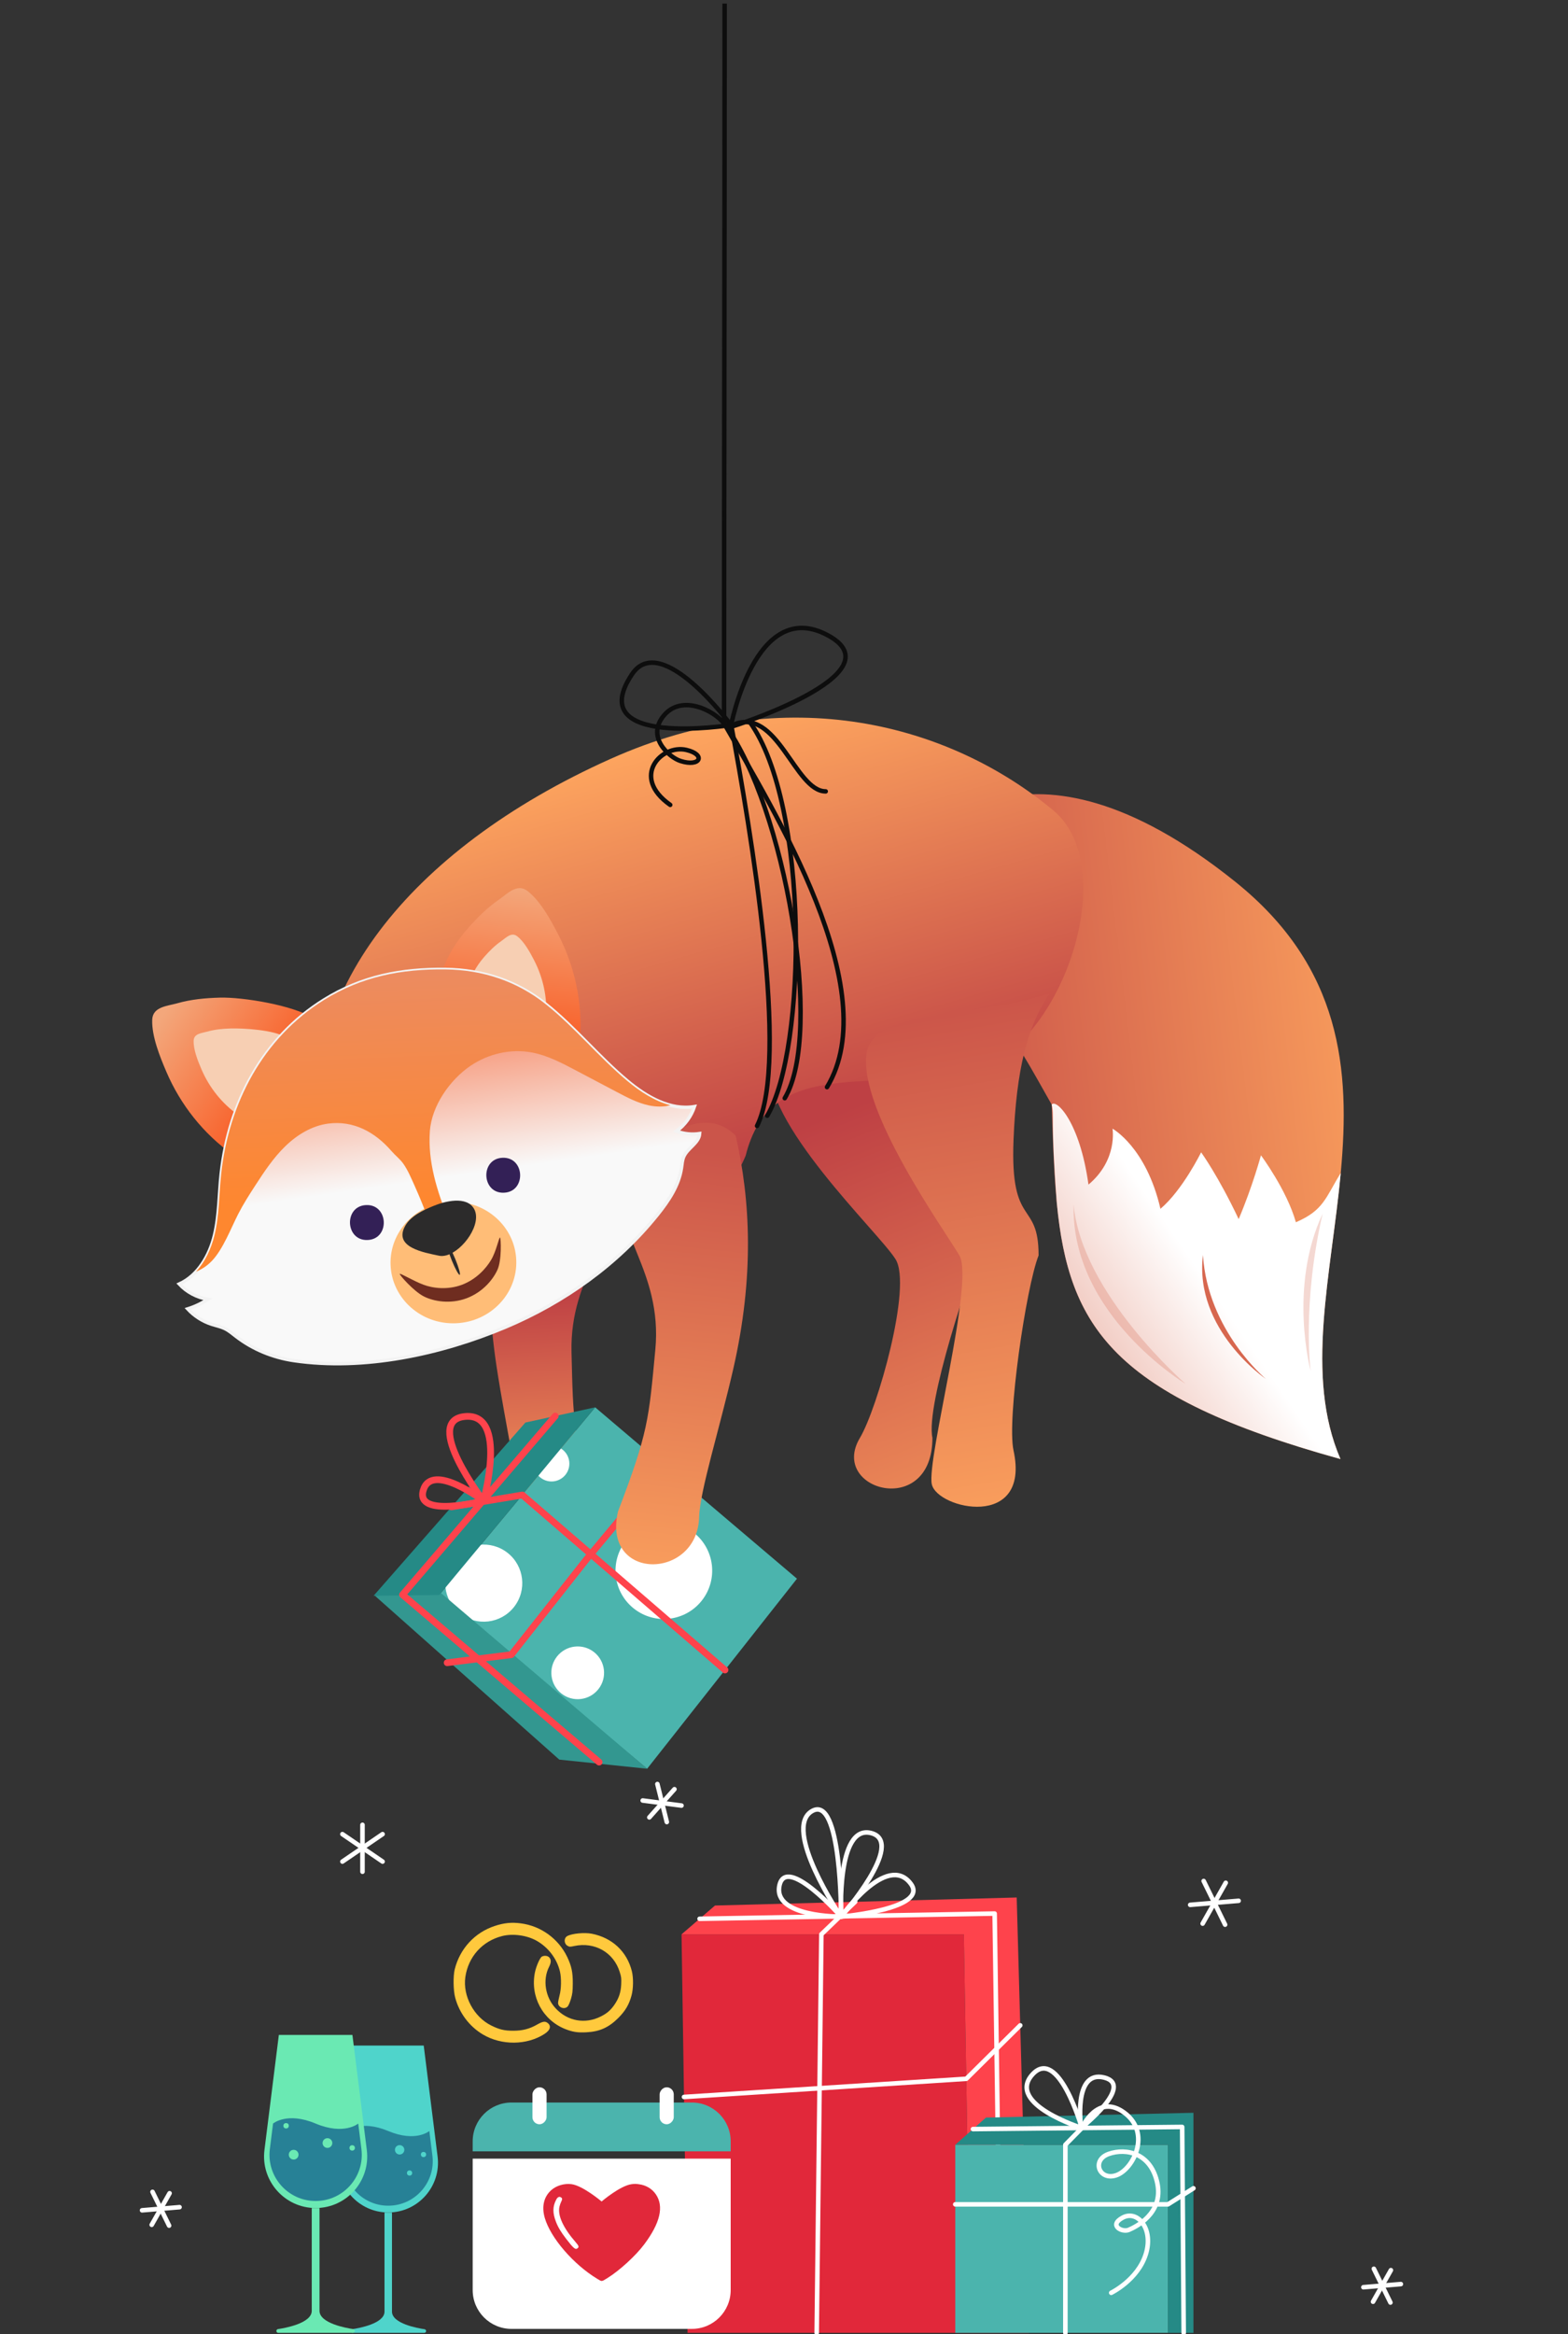 <svg width="404" height="601" viewBox="0 0 404 601" fill="none" xmlns="http://www.w3.org/2000/svg">
<rect x="0" y="0" width="404" height="601" fill="#333333" stroke="none"/>
<path d="M246.863 287.544C247.962 268.229 251.34 256.623 257.885 247.545C235.477 254.775 200.186 260.958 198.343 273.371C196.039 288.886 226.378 317.241 230.741 324.24C235.103 331.24 225.996 362.856 221.568 370.235C213.475 383.724 240.242 391.146 240.242 370.235C238.407 361.803 249.879 327.513 253.651 318.744C257.422 309.975 245.489 311.688 246.863 287.544Z" fill="url(#paint0_linear_3755_6951)"/>
<path fill-rule="evenodd" clip-rule="evenodd" d="M318.275 227.047C373.247 271.14 326.787 332.742 345.372 375.692C272.81 355.644 272.628 333.044 270.965 284.419C261.503 267.846 251.897 247.711 227.904 243.868C227.856 239.233 238.659 217.113 238.659 217.113C238.659 217.113 263.303 182.955 318.275 227.047Z" fill="url(#paint1_linear_3755_6951)"/>
<path fill-rule="evenodd" clip-rule="evenodd" d="M345.446 302.048C343.005 328.245 336.11 354.285 345.373 375.692C286.786 359.505 275.384 341.654 272.29 309.785C270.634 287.879 271.693 287.358 270.966 284.419C272.097 282.876 278.193 288.746 280.45 305.03C288.063 298.624 286.642 290.627 286.642 290.627C286.642 290.627 295.327 295.373 298.991 311.26C304.672 306.48 309.473 296.715 309.473 296.715C309.473 296.715 313.885 302.775 319.147 313.917C322.741 305.454 324.889 297.488 324.889 297.488C324.889 297.488 331.555 306.43 333.889 314.724C341.081 311.625 341.518 308.398 345.446 302.048Z" fill="url(#paint2_linear_3755_6951)"/>
<path fill-rule="evenodd" clip-rule="evenodd" d="M309.942 323.169C311.184 342.707 326.167 355.076 326.167 355.076C326.167 355.076 307.615 342.443 309.942 323.169Z" fill="#D7674F"/>
<path opacity="0.254" fill-rule="evenodd" clip-rule="evenodd" d="M340.784 312.507C335.438 335.637 337.686 353.016 337.686 353.016C337.686 353.016 331.894 331.425 340.784 312.507Z" fill="#D7674F"/>
<path opacity="0.254" fill-rule="evenodd" clip-rule="evenodd" d="M276.621 310.168C278.667 333.127 305.463 356.324 305.463 356.324C305.463 356.324 275.847 338.496 276.621 310.168Z" fill="#D7674F"/>
<path d="M133.792 389.984C134.061 383.461 130.269 367.184 127.948 351.906C124.32 328.031 126.56 308.652 131.225 292.609C140.951 283.574 154.685 298.25 157.181 307.238C160.303 318.474 146.74 327.837 147.252 348.214C147.7 366.101 147.577 369.224 153.656 389.941C156.428 408.009 133.127 406.085 133.792 389.984Z" fill="url(#paint3_linear_3755_6951)"/>
<path d="M153.347 362.377L205.341 406.502L166.737 455.441L113.184 410.7L153.347 362.377Z" fill="#4BB4AD"/>
<circle cx="6.795" cy="6.795" r="6.795" transform="matrix(-0.619 0.785 0.785 0.619 147.719 421.2)" fill="white"/>
<circle cx="12.458" cy="12.458" r="12.458" transform="matrix(-0.619 0.785 0.785 0.619 168.976 386.937)" fill="white"/>
<circle cx="4.591" cy="4.591" r="4.591" transform="matrix(-0.619 0.785 0.785 0.619 141.346 370.434)" fill="white"/>
<circle cx="9.931" cy="9.931" r="9.931" transform="matrix(-0.619 0.785 0.785 0.619 122.989 393.706)" fill="white"/>
<path d="M96.559 410.868L144.104 453.093L166.739 455.44L113.032 409.693L96.559 410.868Z" fill="#339790"/>
<path d="M135.369 366.293L153.347 362.378L113.185 410.7L96.255 410.904L135.369 366.293Z" fill="#258A86"/>
<path d="M186.798 430.012L134.587 384.952L116.335 388.003" stroke="#FE434C" stroke-width="1.733" stroke-miterlimit="10" stroke-linecap="round" stroke-linejoin="round"/>
<path d="M143.064 364.617L103.718 410.634L154.366 453.73" stroke="#FE434C" stroke-width="1.733" stroke-miterlimit="10" stroke-linecap="round" stroke-linejoin="round"/>
<path d="M171.148 377.483L151.09 401.546L131.744 426.072L115.211 428.143" stroke="#FE434C" stroke-width="1.733" stroke-miterlimit="10" stroke-linecap="round" stroke-linejoin="round"/>
<path d="M124.574 386.461C124.574 386.461 130.977 363.72 119.827 364.737C108.678 365.754 124.574 386.461 124.574 386.461Z" stroke="#FE434C" stroke-width="1.733" stroke-miterlimit="10" stroke-linecap="round" stroke-linejoin="round"/>
<path d="M124.587 386.471C124.587 386.471 111.295 376.342 109.07 383.686C106.845 391.03 124.587 386.471 124.587 386.471Z" stroke="#FE434C" stroke-width="1.733" stroke-miterlimit="10" stroke-linecap="round" stroke-linejoin="round"/>
<path d="M192.126 297.567C198.413 272.522 222.022 281.133 249.818 275.823C272.805 271.431 289.605 223.852 271.395 208.679C244.83 186.544 202.931 174.984 157.323 195.401C104.6 219.004 75.988 257.148 82.902 294.026C89.817 330.904 176.785 335.032 192.126 297.567Z" fill="url(#paint4_linear_3755_6951)"/>
<path d="M261.138 293.576C261.861 275.27 264.716 264.306 270.424 255.782C250.565 262.343 224.716 259.715 223.238 271.464C221.392 286.15 243.208 316.564 247.186 323.261C251.163 329.958 238.686 375.764 240.082 382.183C241.479 388.601 265.608 394.026 261.138 373.479C259.393 365.456 264.353 331.528 267.596 323.261C267.596 308.821 260.235 316.459 261.138 293.576Z" fill="url(#paint5_linear_3755_6951)"/>
<path d="M180.138 390.604C180.304 383.999 185.419 367.819 188.916 352.548C194.38 328.685 193.358 308.962 189.554 292.443C179.938 282.654 164.469 296.538 161.221 305.445C157.161 316.578 170.792 326.96 168.849 347.503C167.143 365.536 167.058 368.698 159.23 389.205C155.066 407.261 179.728 406.909 180.138 390.604Z" fill="url(#paint6_linear_3755_6951)"/>
<path fill-rule="evenodd" clip-rule="evenodd" d="M112.753 255.167C113.448 249.211 116.465 243.704 120.415 239.191C122.831 236.431 125.455 233.776 128.49 231.693C130.67 230.196 133.209 227.328 135.908 229.421C139.29 232.044 141.948 236.982 143.875 240.714C148.113 248.919 150.137 258.293 149.436 267.516" fill="url(#paint7_linear_3755_6951)"/>
<path fill-rule="evenodd" clip-rule="evenodd" d="M120.507 255.23C120.89 251.955 122.549 248.925 124.722 246.443C126.05 244.925 127.494 243.465 129.163 242.319C130.362 241.495 131.759 239.918 133.243 241.069C135.103 242.512 136.566 245.228 137.625 247.28C139.956 251.794 141.069 256.949 140.684 262.023" fill="#F7CFB3"/>
<path fill-rule="evenodd" clip-rule="evenodd" d="M80.632 262.127C75.597 258.87 62.609 256.712 56.614 256.884C52.948 256.989 49.23 257.32 45.691 258.333C43.148 259.062 39.321 259.192 39.215 262.605C39.084 266.884 41.197 272.078 42.847 275.94C46.475 284.434 52.413 291.963 59.969 297.297" fill="url(#paint8_linear_3755_6951)"/>
<path fill-rule="evenodd" clip-rule="evenodd" d="M73.407 267.011C70.638 265.219 62.759 264.728 59.462 264.822C57.445 264.88 55.4 265.062 53.453 265.62C52.055 266.02 49.949 266.092 49.892 267.97C49.819 270.323 50.982 273.18 51.889 275.304C53.885 279.976 57.151 284.118 61.307 287.051" fill="#F7CFB3"/>
<path fill-rule="evenodd" clip-rule="evenodd" d="M130.174 341.747C113.559 348.719 93.751 353 75.69 350.349C70.326 349.562 65.142 347.453 60.843 344.133C59.892 343.399 58.97 342.602 57.885 342.084C56.847 341.587 55.703 341.365 54.606 341.015C52.226 340.256 50.05 338.868 48.358 337.031C50.201 336.458 51.962 335.622 53.572 334.555C50.764 334.118 48.116 332.711 46.183 330.627C51.047 328.429 53.992 323.291 55.255 318.105C56.518 312.919 56.416 307.511 56.995 302.205C58.98 284.008 67.759 267.264 83.496 257.481C93.239 251.425 103.45 249.485 114.76 249.617C124.316 249.729 133.134 252.622 140.605 258.571C148.166 264.591 154.266 272.204 161.685 278.386C166.564 282.452 172.671 286 178.933 284.942C178.088 287.458 176.449 289.701 174.308 291.269C176.2 291.98 178.275 292.196 180.272 291.888C180.126 294.316 177.202 295.563 176.205 297.78C175.788 298.705 175.736 299.745 175.588 300.749C174.924 305.246 172.279 309.188 169.434 312.734C159.146 325.559 145.336 335.386 130.174 341.747Z" fill="url(#paint9_linear_3755_6951)"/>
<path d="M130.174 341.747C113.559 348.719 93.751 353 75.69 350.349C70.326 349.562 65.142 347.453 60.843 344.133C59.892 343.399 58.97 342.602 57.885 342.084C56.847 341.587 55.703 341.365 54.606 341.015C52.226 340.256 50.05 338.868 48.358 337.031C50.201 336.458 51.962 335.622 53.572 334.555C50.764 334.118 48.116 332.711 46.183 330.627C51.047 328.429 53.992 323.291 55.255 318.105C56.518 312.919 56.416 307.511 56.995 302.205C58.98 284.008 67.759 267.264 83.496 257.481C93.239 251.425 103.45 249.485 114.76 249.617C124.316 249.729 133.134 252.622 140.605 258.571C148.166 264.591 154.266 272.204 161.685 278.386C166.564 282.452 172.671 286 178.933 284.942C178.088 287.458 176.449 289.701 174.308 291.269C176.2 291.98 178.275 292.196 180.272 291.888C180.126 294.316 177.202 295.563 176.205 297.78C175.788 298.705 175.736 299.745 175.588 300.749C174.924 305.246 172.279 309.188 169.434 312.734C159.146 325.559 145.336 335.386 130.174 341.747" stroke="#F3F3F3" stroke-width="0.88"/>
<ellipse cx="16.206" cy="15.647" rx="16.206" ry="15.647" transform="matrix(-0.999 0.041 0.041 0.999 132.373 308.804)" fill="#FFBD77"/>
<path fill-rule="evenodd" clip-rule="evenodd" d="M55.255 318.105C56.518 312.919 56.416 307.511 56.995 302.205C58.98 284.008 67.759 267.264 83.496 257.481C93.24 251.425 103.45 249.485 114.76 249.617C124.316 249.728 133.134 252.622 140.605 258.57C148.166 264.591 154.266 272.203 161.685 278.385C164.929 281.089 168.718 283.555 172.732 284.599C170.952 285.058 169.008 285.021 167.181 284.629C164.298 284.01 161.63 282.61 159.005 281.225C155.435 279.343 151.866 277.459 148.297 275.577C144.708 273.684 141.051 271.766 137.092 271.015C131.597 269.971 125.801 271.332 121.221 274.443C115.917 278.045 111.23 284.728 110.755 291.251C110.187 299.059 112.608 306.769 115.55 313.993C113.994 314.997 112.439 316.001 110.884 317.005C111.752 316.444 107.295 306.344 106.794 305.248C105.94 303.373 105.079 301.267 103.873 299.589C103.028 298.413 101.824 297.502 100.87 296.397C96.688 291.553 91.104 288.447 84.55 289.318C80.346 289.877 76.535 292.207 73.493 295.162C70.45 298.116 68.084 301.686 65.776 305.243C64.226 307.634 62.687 310.038 61.39 312.574C59.508 316.251 57.512 321.541 54.715 324.544C53.435 325.917 52.009 326.848 50.518 327.435C52.865 324.889 54.425 321.51 55.255 318.105Z" fill="url(#paint10_linear_3755_6951)"/>
<path fill-rule="evenodd" clip-rule="evenodd" d="M118.444 328.262C118.191 328.353 117.289 326.725 116.432 324.625C115.573 322.524 115.076 320.73 115.321 320.619C115.566 320.506 116.467 322.135 117.334 324.256C118.2 326.377 118.697 328.171 118.444 328.262Z" fill="#2C2B2B"/>
<path fill-rule="evenodd" clip-rule="evenodd" d="M103 328.01C103.192 327.824 106.611 329.879 109.075 330.793C111.48 331.718 115.323 332.209 119.029 330.821C122.738 329.406 125.22 326.625 126.511 324.464C127.84 322.279 128.56 318.606 128.82 318.656C129.08 318.705 129.313 324.497 128.16 326.985C127.054 329.425 124.467 332.672 120.25 334.286C116.006 335.872 111.701 335.099 109.199 333.818C106.619 332.534 102.808 328.197 103 328.01Z" fill="#6F2D20"/>
<path fill-rule="evenodd" clip-rule="evenodd" d="M129.845 307.116C124.044 307.352 123.677 298.356 129.478 298.119C135.278 297.883 135.645 306.879 129.845 307.116Z" fill="#332056"/>
<path fill-rule="evenodd" clip-rule="evenodd" d="M94.711 319.294C88.91 319.53 88.543 310.535 94.344 310.299C100.146 310.062 100.512 319.057 94.711 319.294Z" fill="#332056"/>
<path fill-rule="evenodd" clip-rule="evenodd" d="M115.066 323.227C114.377 323.421 113.703 323.468 113.076 323.332C109.387 322.53 101.223 321.237 104.421 315.621C105.889 313.043 109.147 311.557 111.736 310.498C114.556 309.344 120.205 307.846 122.145 311.274C124.277 315.038 119.376 322.012 115.066 323.227Z" fill="#2C2B2B"/>
<path d="M172.686 207.255C162.392 200.046 170.389 191.591 176.842 193.1C181.963 194.297 180.455 197.598 175.334 195.951C172.316 194.981 166.227 189.568 171.265 183.991C176.304 178.413 185.334 183.748 187.015 187.026" stroke="#0D0D0D" stroke-width="1.155" stroke-linecap="round"/>
<path d="M188.759 186.686C200.244 181.585 204.761 203.778 212.748 203.778" stroke="#0D0D0D" stroke-width="1.155" stroke-linecap="round"/>
<path d="M188.262 187.194C188.262 187.194 194.528 153.589 213.206 163.54C231.884 173.491 188.262 187.194 188.262 187.194Z" stroke="#0D0D0D" stroke-width="1.155" stroke-linecap="round"/>
<path d="M188.318 186.687C188.318 186.687 170.395 162.374 162.862 173.582C149.944 192.798 188.318 186.687 188.318 186.687Z" stroke="#0D0D0D" stroke-width="1.155" stroke-linecap="round"/>
<path d="M186.124 1.5V0.922H187.28V1.5H186.124ZM186.559 186.26L186.057 186.546L185.982 186.413V186.26H186.559ZM213.573 280.24C213.408 280.512 213.053 280.599 212.78 280.434C212.507 280.268 212.42 279.913 212.585 279.64L213.573 280.24ZM187.28 1.5C187.28 37.663 187.244 65.772 187.208 93.881C187.173 121.989 187.137 150.098 187.137 186.26H185.982C185.982 150.097 186.017 121.988 186.053 93.879C186.089 65.77 186.124 37.662 186.124 1.5H187.28ZM187.061 185.974C193.362 197.041 203.807 214.261 210.771 231.835C214.254 240.624 216.88 249.531 217.677 257.827C218.474 266.123 217.447 273.853 213.573 280.24L212.585 279.64C216.287 273.538 217.309 266.084 216.527 257.938C215.744 249.791 213.16 240.997 209.697 232.261C202.771 214.783 192.381 197.653 186.057 186.546L187.061 185.974Z" fill="#0D0D0D"/>
<path d="M188.319 186.247C193.451 213.909 203.469 273.095 195.057 289.917" stroke="#0D0D0D" stroke-width="1.155" stroke-linecap="round"/>
<path d="M186.796 186.652C202.192 207.68 212.33 265.884 202.192 282.782" stroke="#0D0D0D" stroke-width="1.155" stroke-linecap="round"/>
<path d="M193.18 185.902C208.576 207.341 207.825 270.061 197.686 287.289" stroke="#0D0D0D" stroke-width="1.155" stroke-linecap="round"/>
<g clip-path="url(#clip0_3755_6951)">
<path d="M310.129 484.345L315.652 495.59" stroke="white" stroke-width="1.173" stroke-miterlimit="10" stroke-linecap="round" stroke-linejoin="round"/>
<path d="M306.652 490.49L319.137 489.445" stroke="white" stroke-width="1.173" stroke-miterlimit="10" stroke-linecap="round" stroke-linejoin="round"/>
<path d="M315.818 484.806L309.863 495.319" stroke="white" stroke-width="1.173" stroke-miterlimit="10" stroke-linecap="round" stroke-linejoin="round"/>
<path d="M88.223 472.279L98.571 479.342" stroke="white" stroke-width="1.173" stroke-miterlimit="10" stroke-linecap="round" stroke-linejoin="round"/>
<path d="M88.223 479.342L98.571 472.279" stroke="white" stroke-width="1.173" stroke-miterlimit="10" stroke-linecap="round" stroke-linejoin="round"/>
<path d="M93.394 469.878V481.961" stroke="white" stroke-width="1.173" stroke-miterlimit="10" stroke-linecap="round" stroke-linejoin="round"/>
<path d="M169.375 459.381L171.806 469.163" stroke="white" stroke-width="1.173" stroke-miterlimit="10" stroke-linecap="round" stroke-linejoin="round"/>
<path d="M165.594 463.62L175.589 464.921" stroke="white" stroke-width="1.173" stroke-miterlimit="10" stroke-linecap="round" stroke-linejoin="round"/>
<path d="M173.771 460.71L167.301 467.965" stroke="white" stroke-width="1.173" stroke-miterlimit="10" stroke-linecap="round" stroke-linejoin="round"/>
<path d="M39.297 564.389L43.568 573.086" stroke="white" stroke-width="1.173" stroke-miterlimit="10" stroke-linecap="round" stroke-linejoin="round"/>
<path d="M36.602 569.141L46.257 568.333" stroke="white" stroke-width="1.173" stroke-miterlimit="10" stroke-linecap="round" stroke-linejoin="round"/>
<path d="M43.692 564.746L39.086 572.877" stroke="white" stroke-width="1.173" stroke-miterlimit="10" stroke-linecap="round" stroke-linejoin="round"/>
<path d="M353.977 584.195L358.248 592.892" stroke="white" stroke-width="1.173" stroke-miterlimit="10" stroke-linecap="round" stroke-linejoin="round"/>
<path d="M351.281 588.948L360.937 588.14" stroke="white" stroke-width="1.173" stroke-miterlimit="10" stroke-linecap="round" stroke-linejoin="round"/>
<path d="M358.371 584.553L353.766 592.684" stroke="white" stroke-width="1.173" stroke-miterlimit="10" stroke-linecap="round" stroke-linejoin="round"/>
<path d="M175.602 498.074H248.339L250.063 600.695H177.153L175.602 498.074Z" fill="#E1283A"/>
<path d="M265.058 600.696L261.956 488.596L184.22 490.664L175.602 498.076H248.339L250.063 600.696H265.058Z" fill="#FE434C"/>
<path d="M210.422 600.694L211.628 498.074L220.333 489.701" stroke="white" stroke-width="1.173" stroke-miterlimit="10" stroke-linecap="round" stroke-linejoin="round"/>
<path d="M180.252 494.079L256.273 492.73L257.809 599.62" stroke="white" stroke-width="1.173" stroke-miterlimit="10" stroke-linecap="round" stroke-linejoin="round"/>
<path d="M216.715 493.526C216.715 493.526 199.126 493.696 200.816 485.549C202.505 477.402 216.715 493.526 216.715 493.526Z" stroke="white" stroke-width="1.173" stroke-miterlimit="10" stroke-linecap="round" stroke-linejoin="round"/>
<path d="M176.238 539.957L248.967 535.276L262.87 521.515" stroke="white" stroke-width="1.173" stroke-miterlimit="10" stroke-linecap="round" stroke-linejoin="round"/>
<path d="M216.714 493.527C216.346 493.118 201.522 470.883 209.191 466.361C216.859 461.838 216.714 493.527 216.714 493.527Z" stroke="white" stroke-width="1.173" stroke-miterlimit="10" stroke-linecap="round" stroke-linejoin="round"/>
<path d="M216.719 493.527C216.719 493.527 215.438 469.605 224.483 472.013C233.528 474.422 216.719 493.527 216.719 493.527Z" stroke="white" stroke-width="1.173" stroke-miterlimit="10" stroke-linecap="round" stroke-linejoin="round"/>
<path d="M216.713 493.527C216.713 493.527 228.554 476.909 234.653 485.04C239.519 491.529 216.713 493.527 216.713 493.527Z" stroke="white" stroke-width="1.173" stroke-miterlimit="10" stroke-linecap="round" stroke-linejoin="round"/>
<path d="M300.932 552.261H246.127V600.695H300.932V552.261Z" fill="#4BB4AD"/>
<path d="M307.494 600.695V544.029L254.037 545.267L246.127 552.261H300.932V600.695H307.494Z" fill="#258A86"/>
<path d="M274.498 600.696V552.262L282.024 544.62" stroke="white" stroke-width="1.173" stroke-miterlimit="10" stroke-linecap="round" stroke-linejoin="round"/>
<path d="M250.688 548.228L304.587 547.675L304.985 600.695" stroke="white" stroke-width="1.173" stroke-miterlimit="10" stroke-linecap="round" stroke-linejoin="round"/>
<path d="M246.127 567.605H300.932L307.494 563.472" stroke="white" stroke-width="1.173" stroke-miterlimit="10" stroke-linecap="round" stroke-linejoin="round"/>
<path d="M278.749 547.941C278.749 547.941 259.247 541.834 265.94 534.242C272.632 526.65 278.749 547.941 278.749 547.941Z" stroke="white" stroke-width="1.173" stroke-miterlimit="10" stroke-linecap="round" stroke-linejoin="round"/>
<path d="M278.535 547.941C278.535 547.941 276.42 532.989 284.453 534.945C292.486 536.901 278.535 547.941 278.535 547.941Z" stroke="white" stroke-width="1.173" stroke-miterlimit="10" stroke-linecap="round" stroke-linejoin="round"/>
<path d="M278.746 547.941C278.746 547.941 282.719 538.833 289.711 544.03C296.704 549.226 292.009 558.616 287.614 560.114C283.218 561.613 281.123 556.216 285.667 554.619C290.211 553.022 296.604 554.42 298.202 562.212C299.801 570.004 292.508 573.473 290.81 574.186C289.112 574.899 285.516 573.001 289.312 571.003C293.108 569.005 297.303 573.9 295.206 580.493C293.108 587.086 286.305 590.382 286.305 590.382" stroke="white" stroke-width="1.173" stroke-miterlimit="10" stroke-linecap="round" stroke-linejoin="round"/>
<path d="M134.185 495.252C139.355 495.916 143.861 499.182 146.132 503.881C147.25 506.221 147.599 507.845 147.581 510.692C147.564 512.788 147.494 513.365 147.11 514.692C146.865 515.531 146.481 516.421 146.271 516.648C145.433 517.539 143.791 516.91 143.791 515.723C143.791 515.461 143.966 514.605 144.158 513.854C144.63 512.177 144.665 509.348 144.28 507.671C143.512 504.405 141.328 501.505 138.342 499.776C135.827 498.326 132.176 497.82 129.399 498.518C124.281 499.811 120.666 503.828 119.897 509.068C119.199 513.959 122.098 519.373 126.604 521.574C128.683 522.604 129.958 522.901 132.229 522.901C134.604 522.901 136.403 522.447 138.359 521.329C139.809 520.508 140.385 520.404 141.014 520.84C142.114 521.609 141.835 522.727 140.298 523.722C135.757 526.657 129.259 526.726 124.439 523.879C120.945 521.818 118.325 518.343 117.277 514.36C116.788 512.561 116.736 508.824 117.155 507.112C118.483 501.785 122.308 497.628 127.443 495.933C129.853 495.13 131.809 494.938 134.185 495.252Z" fill="#FFC93D"/>
<path d="M152.489 497.924C157.747 498.972 161.52 502.5 162.795 507.548C163.231 509.312 163.196 512.089 162.707 513.853C162.079 516.176 161.1 517.818 159.319 519.6C156.839 522.08 154.463 523.145 151.057 523.302C148.804 523.425 147.547 523.215 145.625 522.464C139.809 520.141 136.56 514.045 137.835 507.845C138.167 506.238 139.128 504.072 139.617 503.81C140.281 503.461 141.171 503.583 141.556 504.072C142.045 504.683 142.01 505.364 141.468 506.447C139.774 509.801 140.473 514.272 143.18 517.154C146.254 520.455 150.778 521.259 154.795 519.233C156.367 518.447 157.258 517.678 158.236 516.316C159.441 514.587 159.948 513.102 160.052 511.006C160.122 509.434 160.087 509.05 159.668 507.757C158.114 502.745 153.241 499.967 147.966 501.085C146.848 501.33 146.708 501.312 146.219 501.033C145.276 500.474 145.241 499.024 146.167 498.518C147.424 497.854 150.586 497.557 152.489 497.924Z" fill="#FFC93D"/>
<path d="M188.264 555.838H121.788V589.674C121.788 595.197 126.265 599.674 131.788 599.674H178.264C183.787 599.674 188.264 595.197 188.264 589.674V555.838Z" fill="white"/>
<path d="M164.627 562.43C166.452 562.665 168.017 563.596 168.996 565.046C171.102 568.143 170.1 572.415 165.99 577.902C163.805 580.832 159.605 584.673 156.464 586.613C154.944 587.544 155.124 587.534 153.874 586.78C147.714 583.037 141.859 576.246 140.361 571.092C139.517 568.172 140.114 565.644 142.062 563.919C143.379 562.763 145.429 562.165 147.264 562.41C150.203 562.812 155.008 566.869 155.008 566.869C155.008 566.869 159.787 562.79 162.747 562.41C163.535 562.312 163.76 562.312 164.627 562.43ZM143.852 565.761C143.683 565.83 143.469 566.085 143.278 566.457C142.377 568.192 142.366 569.818 143.233 572.072C143.785 573.503 144.483 574.669 145.868 576.481C147.793 578.99 148.277 579.382 148.84 578.892C149.223 578.559 149.122 578.284 148.334 577.373C145.068 573.61 143.627 570.426 144.156 568.172C144.258 567.751 144.46 567.173 144.618 566.869C144.989 566.163 144.877 565.859 144.156 565.663C144.145 565.654 144.01 565.703 143.852 565.761Z" fill="#E1283A"/>
<path d="M188.264 551.387C188.264 545.864 183.787 541.387 178.264 541.387H131.788C126.265 541.387 121.788 545.864 121.788 551.387V553.953H188.264V551.387Z" fill="#4BB4AD"/>
<rect width="3.641" height="9.523" rx="1.82" transform="matrix(-1 0 0 1 173.596 537.464)" fill="white"/>
<rect width="3.641" height="9.523" rx="1.82" transform="matrix(-1 0 0 1 140.826 537.464)" fill="white"/>
<path d="M109.173 526.721H90.892L87.318 555.297C86.361 562.945 92.325 569.701 100.033 569.701C107.74 569.701 113.704 562.945 112.747 555.297L109.173 526.721Z" fill="#4FD4CB"/>
<path d="M89.45 548.727L88.657 555.066C87.801 561.91 93.137 567.954 100.033 567.954C106.93 567.954 112.265 561.91 111.409 555.066L110.616 548.727C110.616 548.727 107.131 551.705 100.033 548.727C92.936 545.749 89.45 548.727 89.45 548.727Z" fill="#278196"/>
<path d="M100.995 569.701H99.068C99.068 569.701 99.068 592.071 99.068 595.226C99.068 598.326 92.414 599.506 90.682 599.76C90.449 599.795 90.274 599.994 90.274 600.23C90.274 600.488 90.483 600.696 90.74 600.696H109.323C109.581 600.696 109.789 600.488 109.789 600.23C109.789 599.994 109.615 599.795 109.381 599.76C107.649 599.506 100.995 598.326 100.995 595.226C100.995 591.662 100.995 569.701 100.995 569.701Z" fill="#4FD4CB"/>
<circle cx="0.672" cy="0.672" r="0.672" transform="matrix(-1 0 0 1 106.195 558.868)" fill="#4FD4CB"/>
<circle cx="0.672" cy="0.672" r="0.672" transform="matrix(-1 0 0 1 109.789 554.102)" fill="#4FD4CB"/>
<circle cx="1.21" cy="1.21" r="1.21" transform="matrix(-1 0 0 1 104.178 552.355)" fill="#4FD4CB"/>
<path d="M90.802 523.983H71.845L68.138 553.617C67.146 561.548 73.33 568.554 81.323 568.554C89.317 568.554 95.501 561.548 94.509 553.617L90.802 523.983Z" fill="#6AE9B3"/>
<path d="M70.349 546.803L69.527 553.378C68.639 560.474 74.172 566.742 81.324 566.742C88.476 566.742 94.009 560.474 93.121 553.378L92.299 546.803C92.299 546.803 88.684 549.891 81.324 546.803C73.964 543.715 70.349 546.803 70.349 546.803Z" fill="#278196"/>
<path d="M82.322 568.554H80.324C80.324 568.554 80.324 591.752 80.324 595.024C80.324 598.239 73.424 599.462 71.627 599.726C71.385 599.761 71.204 599.968 71.204 600.213C71.204 600.48 71.421 600.696 71.687 600.696H90.959C91.225 600.696 91.441 600.48 91.441 600.213C91.441 599.968 91.261 599.761 91.018 599.726C89.222 599.462 82.322 598.239 82.322 595.024C82.322 591.328 82.322 568.554 82.322 568.554Z" fill="#6AE9B3"/>
<circle cx="0.697" cy="0.697" r="0.697" transform="matrix(-1 0 0 1 74.408 546.676)" fill="#6AE9B3"/>
<circle cx="0.697" cy="0.697" r="0.697" transform="matrix(-1 0 0 1 91.441 552.378)" fill="#6AE9B3"/>
<circle cx="1.254" cy="1.254" r="1.254" transform="matrix(-1 0 0 1 85.621 550.566)" fill="#6AE9B3"/>
<circle cx="1.254" cy="1.254" r="1.254" transform="matrix(-1 0 0 1 76.916 553.564)" fill="#6AE9B3"/>
</g>
<defs>
<linearGradient id="paint0_linear_3755_6951" x1="305.835" y1="405.52" x2="252.817" y2="271.709" gradientUnits="userSpaceOnUse">
<stop stop-color="#FFA75F"/>
<stop offset="1" stop-color="#BE4044"/>
</linearGradient>
<linearGradient id="paint1_linear_3755_6951" x1="383.122" y1="395.057" x2="231.378" y2="413.124" gradientUnits="userSpaceOnUse">
<stop stop-color="#FFA75F"/>
<stop offset="1" stop-color="#BE4044"/>
</linearGradient>
<linearGradient id="paint2_linear_3755_6951" x1="365.034" y1="408.751" x2="289.245" y2="460.842" gradientUnits="userSpaceOnUse">
<stop stop-color="white"/>
<stop offset="1" stop-color="#D8694F"/>
</linearGradient>
<linearGradient id="paint3_linear_3755_6951" x1="145.524" y1="397.468" x2="141.911" y2="332.547" gradientUnits="userSpaceOnUse">
<stop stop-color="#FFA75F"/>
<stop offset="1" stop-color="#BE4044"/>
</linearGradient>
<linearGradient id="paint4_linear_3755_6951" x1="182.833" y1="184.784" x2="214.258" y2="295.105" gradientUnits="userSpaceOnUse">
<stop stop-color="#FFA75F"/>
<stop offset="1" stop-color="#BE4044"/>
</linearGradient>
<linearGradient id="paint5_linear_3755_6951" x1="264.668" y1="404.469" x2="233.817" y2="223.171" gradientUnits="userSpaceOnUse">
<stop stop-color="#FFA75F"/>
<stop offset="1" stop-color="#BE4044"/>
</linearGradient>
<linearGradient id="paint6_linear_3755_6951" x1="169.189" y1="419.802" x2="182.494" y2="296.594" gradientUnits="userSpaceOnUse">
<stop stop-color="#FFA75F"/>
<stop offset="1" stop-color="#CB554A"/>
</linearGradient>
<linearGradient id="paint7_linear_3755_6951" x1="126.568" y1="227.708" x2="121.867" y2="269.118" gradientUnits="userSpaceOnUse">
<stop stop-color="#F3A77B"/>
<stop offset="1" stop-color="#F95820"/>
</linearGradient>
<linearGradient id="paint8_linear_3755_6951" x1="47.475" y1="253.304" x2="78.629" y2="274.658" gradientUnits="userSpaceOnUse">
<stop stop-color="#F3A77B"/>
<stop offset="1" stop-color="#F95820"/>
</linearGradient>
<linearGradient id="paint9_linear_3755_6951" x1="84.665" y1="307.525" x2="79.552" y2="271.986" gradientUnits="userSpaceOnUse">
<stop stop-color="#F9F9F9"/>
<stop offset="1" stop-color="#F69272"/>
</linearGradient>
<linearGradient id="paint10_linear_3755_6951" x1="157.789" y1="247.742" x2="160.19" y2="306.629" gradientUnits="userSpaceOnUse">
<stop stop-color="#EC8B60"/>
<stop offset="1" stop-color="#FE872F"/>
</linearGradient>
<clipPath id="clip0_3755_6951">
<rect width="391" height="185" fill="white" transform="translate(0 416)"/>
</clipPath>
</defs>
</svg>
